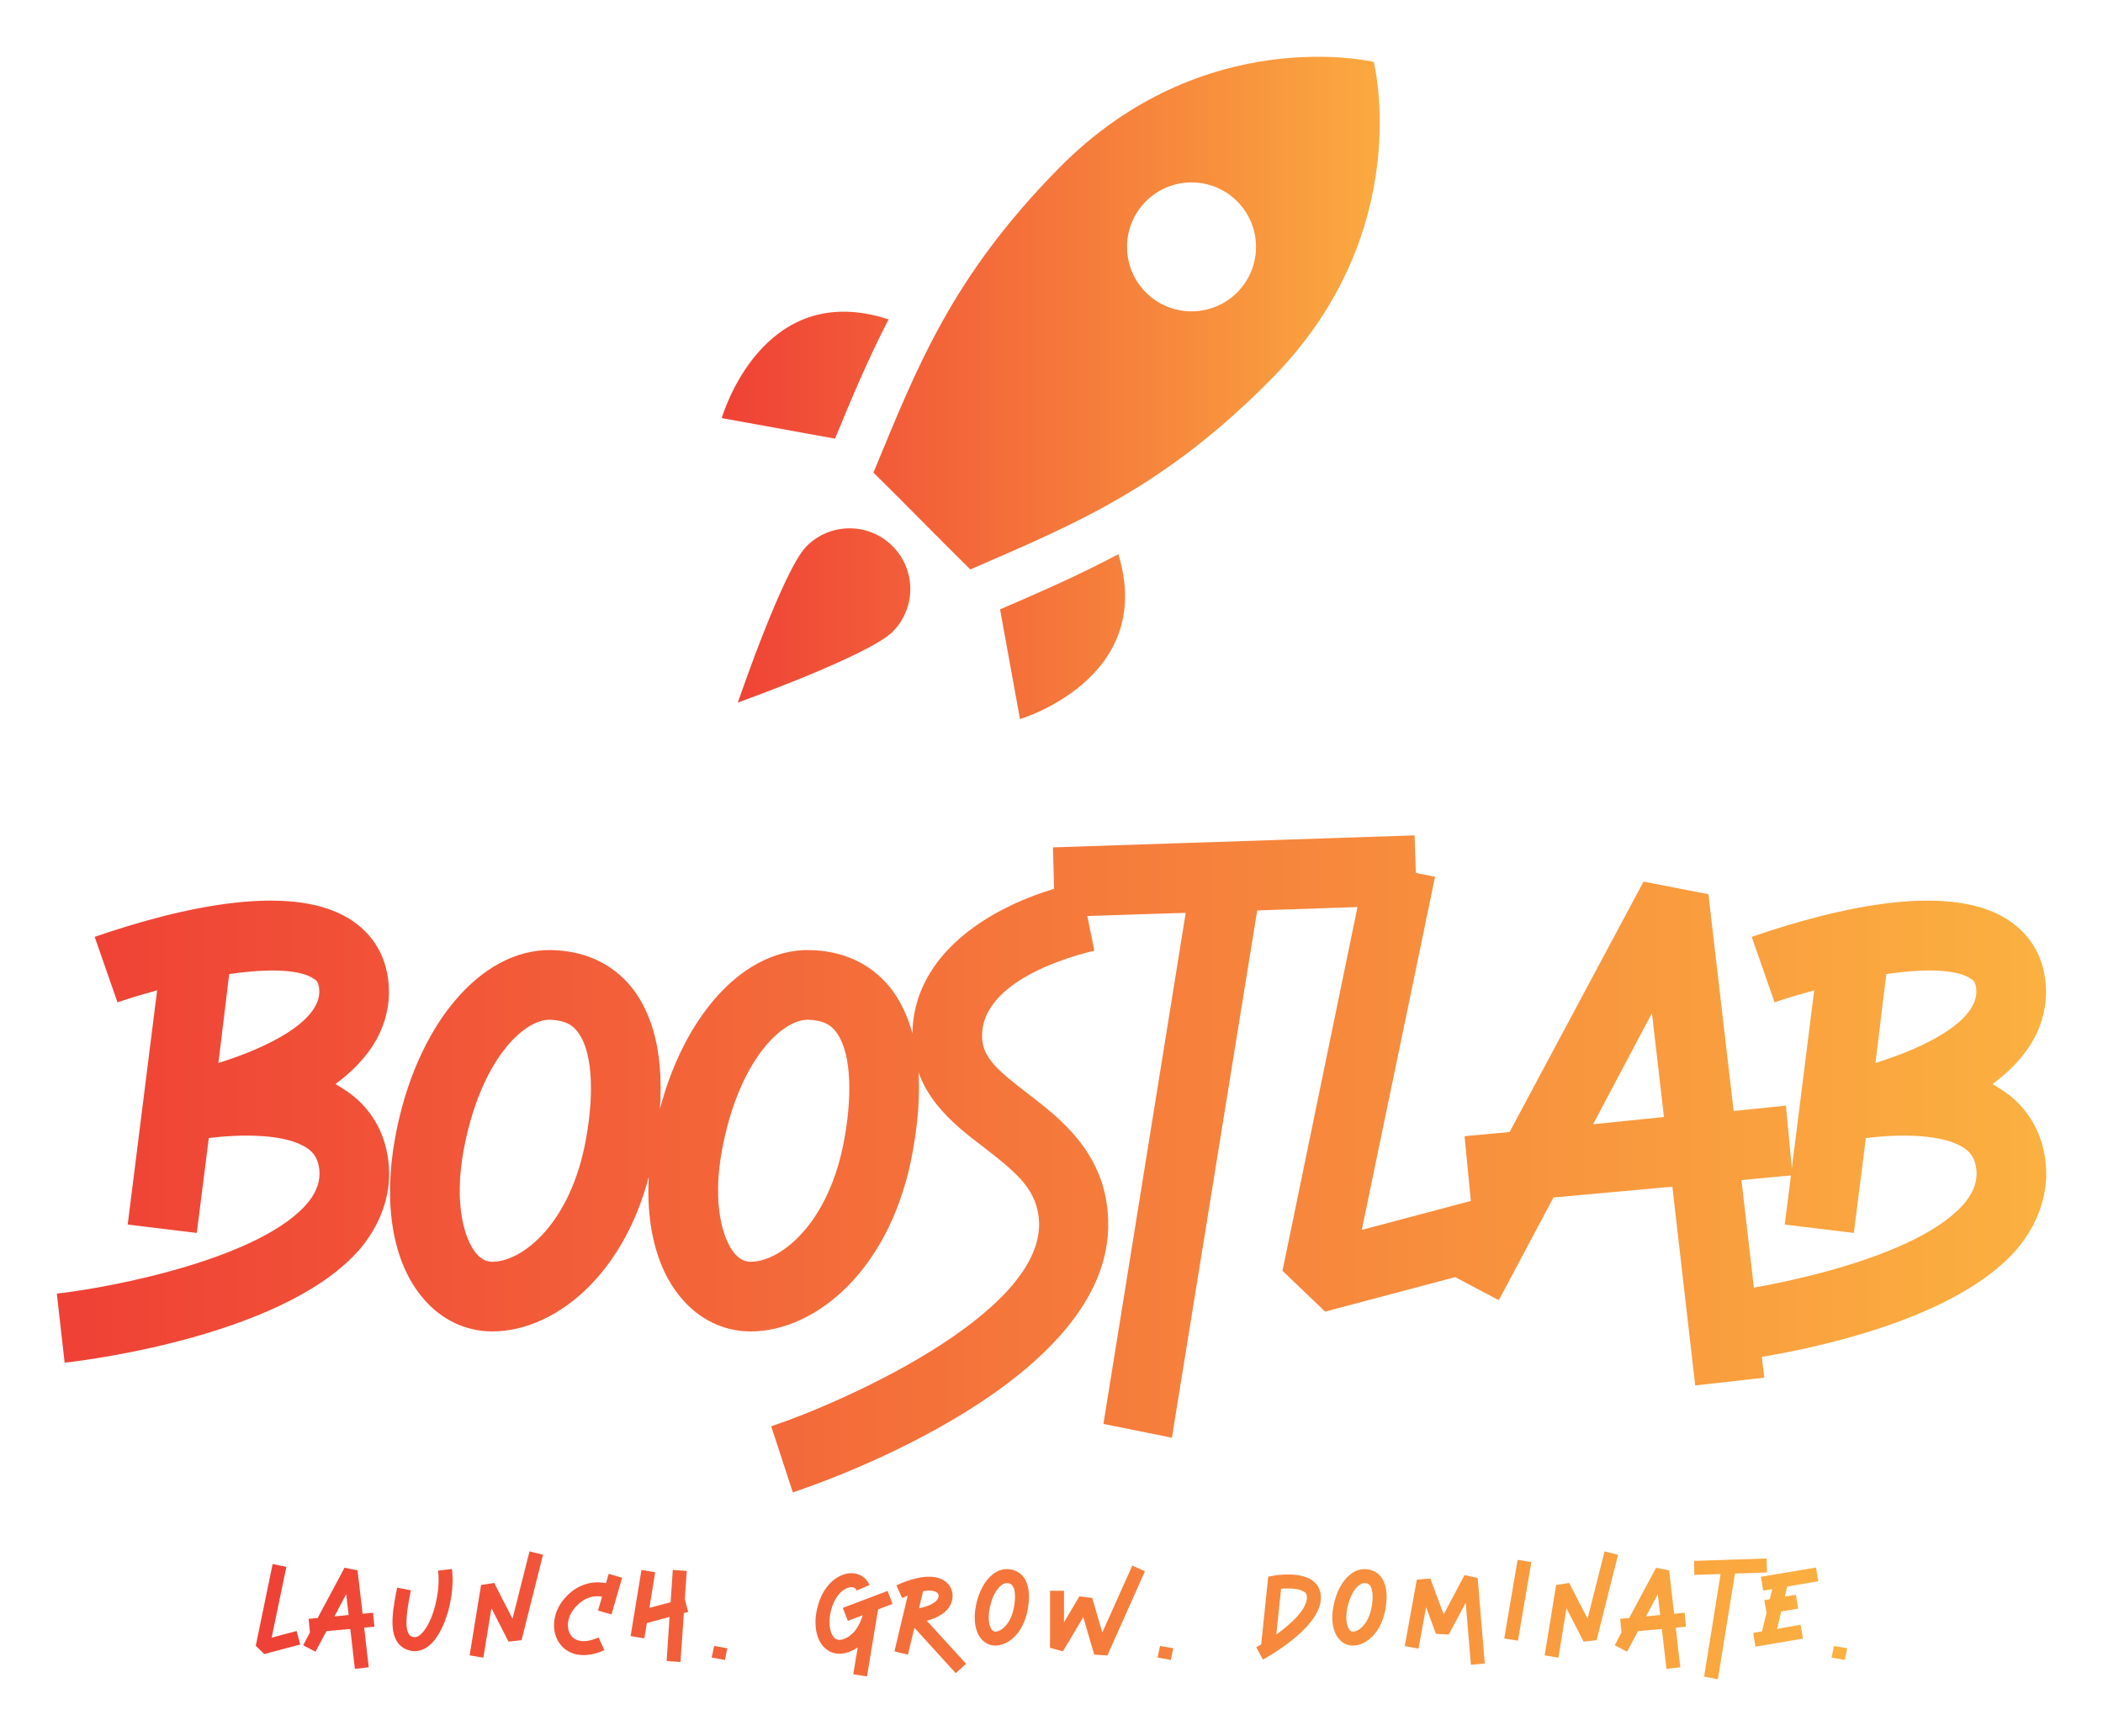 
        <svg xmlns="http://www.w3.org/2000/svg" xmlns:xlink="http://www.w3.org/1999/xlink" version="1.1" width="3171.429" 
        height="2618.692" viewBox="0 0 3171.429 2618.692">
			
			<g transform="scale(8.571) translate(10, 10)">
				<defs id="SvgjsDefs2814"><linearGradient id="SvgjsLinearGradient2821"><stop id="SvgjsStop2822" stop-color="#ef4136" offset="0"></stop><stop id="SvgjsStop2823" stop-color="#fbb040" offset="1"></stop></linearGradient><linearGradient id="SvgjsLinearGradient2824"><stop id="SvgjsStop2825" stop-color="#ef4136" offset="0"></stop><stop id="SvgjsStop2826" stop-color="#fbb040" offset="1"></stop></linearGradient><linearGradient id="SvgjsLinearGradient2827"><stop id="SvgjsStop2828" stop-color="#ef4136" offset="0"></stop><stop id="SvgjsStop2829" stop-color="#fbb040" offset="1"></stop></linearGradient></defs><g id="SvgjsG2815" featureKey="symbolFeature-0" transform="matrix(2.188,0,0,2.188,-33.035,-176.659)" fill="url(#SvgjsLinearGradient2821)"><path xmlns="http://www.w3.org/2000/svg" d="M120.999,81.15c0,0-13.696-3.266-25.332,8.557c-8.659,8.799-11.379,15.98-14.901,24.469c2.556,2.516,5.234,5.274,7.79,7.79  c8.432-3.658,15.608-6.577,24.266-15.376C124.459,94.769,120.999,81.15,120.999,81.15z M110.041,99.663  c-2.009,2.041-5.293,2.067-7.334,0.059c-2.041-2.009-2.067-5.292-0.058-7.334c2.009-2.041,5.292-2.067,7.333-0.059  C112.024,94.338,112.05,97.622,110.041,99.663z M81.984,101.857c-10.209-3.346-13.415,7.938-13.415,7.938l9.106,1.654  C79.01,108.219,80.324,105.06,81.984,101.857z M91.003,125.157l-0.055,0.024l1.602,8.821c0,0,10.985-3.252,7.909-13.261  C97.307,122.423,94.19,123.778,91.003,125.157z M82.328,126.963c-1.89,1.921-12.465,5.709-12.465,5.709s3.619-10.633,5.509-12.554  s4.98-1.946,6.9-0.055S84.219,125.042,82.328,126.963z"></path></g><g id="SvgjsG2816" featureKey="nameFeature-0" transform="matrix(2.642,0,0,2.642,10.567,125.271)" fill="url(#SvgjsLinearGradient2824)"><path d="M18.08 26.12 c0.24 1.96 -0.36 3.88 -1.64 5.56 c-4.72 6 -18.4 7.72 -19.92 7.88 l-0.52 -4.6 c3.64 -0.4 13.8 -2.36 16.8 -6.16 c0.52 -0.68 0.76 -1.36 0.68 -2.12 c-0.08 -0.64 -0.32 -1.08 -0.8 -1.4 c-1.4 -0.96 -4.28 -0.96 -6.56 -0.68 l-0.8 6.32 l-4.6 -0.56 l1.96 -15.6 c-0.84 0.24 -1.72 0.48 -2.64 0.8 l-1.52 -4.36 c5.8 -2 13.48 -3.76 17.32 -0.96 c1.04 0.76 2.28 2.16 2.28 4.68 c-0.04 2.64 -1.56 4.6 -3.56 6.08 c0.24 0.16 0.52 0.32 0.76 0.48 c1.56 1.08 2.52 2.68 2.76 4.64 z M6.76 19.6 c3.36 -1.04 6.68 -2.76 6.72 -4.72 c0 -0.64 -0.2 -0.8 -0.36 -0.88 c-0.76 -0.56 -2.68 -0.76 -5.64 -0.32 z M25.005 37.48 c-1.8 0 -3.44 -0.8 -4.64 -2.24 c-2 -2.36 -2.64 -6.24 -1.84 -10.64 c1.36 -7.48 5.68 -12.6 10.4 -12.52 c2.2 0.04 4.04 0.88 5.32 2.44 c1.88 2.32 2.44 6.08 1.56 10.92 l0 0 c-1.4 7.92 -6.48 12.04 -10.8 12.04 z M28.805 16.72 c-1.72 0 -4.6 2.68 -5.72 8.72 c-0.64 3.52 0.04 5.88 0.84 6.84 c0.4 0.48 0.8 0.56 1.08 0.56 c2 0 5.24 -2.56 6.24 -8.2 c0.6 -3.32 0.36 -6 -0.6 -7.16 c-0.28 -0.36 -0.72 -0.72 -1.8 -0.76 l-0.04 0 z M42.21 37.48 c-1.8 0 -3.44 -0.8 -4.64 -2.24 c-2 -2.36 -2.64 -6.24 -1.84 -10.64 c1.36 -7.48 5.68 -12.6 10.4 -12.52 c2.2 0.04 4.04 0.88 5.32 2.44 c1.88 2.32 2.44 6.08 1.56 10.92 l0 0 c-1.4 7.92 -6.48 12.04 -10.8 12.04 z M46.01 16.72 c-1.72 0 -4.6 2.68 -5.72 8.72 c-0.64 3.52 0.04 5.88 0.84 6.84 c0.4 0.48 0.8 0.56 1.08 0.56 c2 0 5.24 -2.56 6.24 -8.2 c0.6 -3.32 0.36 -6 -0.6 -7.16 c-0.28 -0.36 -0.72 -0.72 -1.8 -0.76 l-0.04 0 z M45.015 48.2 l-1.44 -4.4 c4.68 -1.56 18 -7.44 17.84 -13.56 c-0.08 -2.16 -1.44 -3.28 -3.6 -4.96 c-2.16 -1.64 -4.84 -3.68 -4.84 -7.48 c0 -6.4 7.08 -9.44 11.24 -10.24 l0.84 4.56 l-0.4 -2.28 l0.44 2.28 c-0.08 0.04 -7.48 1.56 -7.48 5.68 c0 1.44 1.08 2.32 3 3.8 c2.24 1.72 5.28 4.04 5.4 8.48 c0.36 10.68 -18.8 17.4 -21 18.12 z M86.58 9.08 l-10.64 0.36 l-5.68 35.12 l-4.56 -0.92 l5.48 -34.04 l-8.72 0.28 l-0.12 -4.64 l24.08 -0.8 z M80.465 36.16 l-2.84 -2.72 l5.6 -27.16 l4.56 0.92 l-4.88 23.52 l8.28 -2.2 l1.2 4.48 z M111.59 27.08 l-3.4 0.32 l1.52 13.16 l-4.6 0.52 l-1.52 -13.24 l-7.92 0.72 l-3.64 6.84 l-4.08 -2.16 l2.24 -4.24 l-0.44 -4.52 l3 -0.28 l8.92 -16.68 l4.32 0.84 l1.68 14.44 l3.48 -0.36 z M98.31 23.68 l4.72 -0.48 l-0.8 -6.92 z M128.435 26.12 c0.24 1.96 -0.36 3.88 -1.64 5.56 c-4.72 6 -18.4 7.72 -19.92 7.88 l-0.52 -4.6 c3.64 -0.4 13.8 -2.36 16.8 -6.16 c0.52 -0.68 0.76 -1.36 0.68 -2.12 c-0.08 -0.64 -0.32 -1.08 -0.8 -1.4 c-1.4 -0.96 -4.28 -0.96 -6.56 -0.68 l-0.8 6.32 l-4.6 -0.56 l1.96 -15.6 c-0.84 0.24 -1.72 0.48 -2.64 0.8 l-1.52 -4.36 c5.8 -2 13.48 -3.76 17.32 -0.96 c1.04 0.76 2.28 2.16 2.28 4.68 c-0.04 2.64 -1.56 4.6 -3.56 6.08 c0.24 0.16 0.52 0.32 0.76 0.48 c1.56 1.08 2.52 2.68 2.76 4.64 z M117.115 19.6 c3.36 -1.04 6.68 -2.76 6.72 -4.72 c0 -0.64 -0.2 -0.8 -0.36 -0.88 c-0.76 -0.56 -2.68 -0.76 -5.64 -0.32 z"></path></g><g id="SvgjsG2817" featureKey="sloganFeature-0" transform="matrix(1.06,0,0,1.06,35,261.898)" fill="url(#SvgjsLinearGradient2827)"><path d="M1.42 18.08 l-1.42 -1.36 l2.8 -13.58 l2.28 0.46 l-2.44 11.76 l4.14 -1.1 l0.6 2.24 z M19.693 13.54 l-1.7 0.16 l0.76 6.58 l-2.3 0.26 l-0.76 -6.62 l-3.96 0.36 l-1.82 3.42 l-2.04 -1.08 l1.12 -2.12 l-0.22 -2.26 l1.5 -0.14 l4.46 -8.34 l2.16 0.42 l0.84 7.22 l1.74 -0.18 z M13.053 11.84 l2.36 -0.24 l-0.4 -3.46 z M26.405 17.6 c-0.14 0 -0.28 0 -0.4 -0.02 c-1.04 -0.14 -1.88 -0.62 -2.44 -1.4 c-1.5 -2.06 -0.74 -5.82 -0.1 -9.12 l2.28 0.44 c-0.5 2.56 -1.2 6.08 -0.3 7.32 c0.12 0.18 0.34 0.4 0.86 0.46 c0.36 0.04 0.78 -0.16 1.22 -0.6 c1.88 -1.86 3.18 -6.84 2.74 -10.44 l2.3 -0.28 c0.54 4.34 -1.02 10 -3.4 12.38 c-1.02 1 -2 1.26 -2.76 1.26 z M37.778 18.68 l-2.28 -0.38 l1.9 -11.68 l2.18 -0.34 l3.04 5.94 l2.82 -11.18 l2.24 0.56 l-3.56 14.18 l-2.16 0.24 l-2.84 -5.54 z M59.05 11.5 l-2.24 -0.64 l0.68 -2.3 c-1.04 -0.2 -2.86 -0.14 -4.58 1.92 c-1.38 1.64 -1.32 3.54 -0.56 4.54 c0.84 1.12 2.52 1.22 4.56 0.3 l0.96 2.12 c-1.22 0.54 -2.4 0.82 -3.46 0.82 c-1.62 0 -2.98 -0.62 -3.9 -1.84 c-1.54 -2.02 -1.28 -5.16 0.62 -7.42 c2.34 -2.82 5.18 -3.06 7 -2.68 l0.46 -1.56 l2.22 0.66 z M71.782 11.1 l-0.72 0.18 l-0.56 8.12 l-2.3 -0.16 l0.48 -7.32 l-3.76 1.02 l-0.42 2.54 l-2.28 -0.38 l1.8 -10.98 l2.28 0.38 l-0.96 5.92 l3.52 -0.94 l0.36 -5.36 l2.32 0.16 l-0.32 4.7 z M75.675 18.66 l0.42 -1.92 l2.18 0.38 l-0.4 1.94 z M105.7 9.76 l-2.38 0.9 c-0.04 0.26 -0.1 0.58 -0.18 0.94 l-1.68 10.2 l-2.28 -0.36 l0.74 -4.46 c-0.46 0.32 -0.98 0.6 -1.58 0.8 c-1.48 0.52 -2.92 0.24 -3.94 -0.76 c-1.58 -1.54 -1.94 -4.5 -0.92 -7.52 c1.06 -3.24 3.4 -4.76 5.24 -4.84 c1.42 -0.06 2.6 0.68 3.16 1.96 l-2.14 0.92 c-0.06 -0.14 -0.24 -0.58 -0.92 -0.56 c-1.02 0.04 -2.42 1.08 -3.14 3.24 c-0.8 2.38 -0.42 4.4 0.34 5.14 c0.14 0.16 0.58 0.58 1.56 0.24 c1.84 -0.66 2.74 -2.52 3.16 -3.96 l-2.46 0.94 l-0.84 -2.16 l7.44 -2.82 z M117.912 19.7 l-1.72 1.56 l-6.86 -7.54 l-1.08 4.46 l-2.24 -0.54 l2.2 -9.24 c-0.3 0.12 -0.6 0.24 -0.92 0.38 l-0.96 -2.1 c5.1 -2.32 7.4 -1.32 8.32 -0.5 c0.92 0.8 1.24 2 0.86 3.22 c-0.56 1.84 -2.52 2.72 -4.12 3.16 z M110.772 7.64 l-0.68 2.84 c1.3 -0.26 2.92 -0.82 3.2 -1.76 c0.08 -0.24 0.1 -0.56 -0.16 -0.8 c-0.36 -0.32 -1.14 -0.48 -2.36 -0.28 z M122.745 16.68 c-0.9 0 -1.72 -0.4 -2.32 -1.12 c-1 -1.18 -1.32 -3.12 -0.92 -5.32 c0.68 -3.74 2.84 -6.3 5.2 -6.26 c1.1 0.02 2.02 0.44 2.66 1.22 c0.94 1.16 1.22 3.04 0.78 5.46 l0 0 c-0.7 3.96 -3.24 6.02 -5.4 6.02 z M124.645 6.3 c-0.86 0 -2.3 1.34 -2.86 4.36 c-0.32 1.76 0.02 2.94 0.42 3.42 c0.2 0.24 0.4 0.28 0.54 0.28 c1 0 2.62 -1.28 3.12 -4.1 c0.3 -1.66 0.18 -3 -0.3 -3.58 c-0.14 -0.18 -0.36 -0.36 -0.9 -0.38 l-0.02 0 z M141.357 18.32 l-2.18 -0.14 l-1.82 -6.22 l-3.38 5.68 l-2.14 -0.6 l0 -9.46 l2.32 0 l0 5.24 l2.56 -4.32 l2.12 0.26 l1.68 5.74 l4.98 -11.1 l2.1 0.94 z M149.69 18.66 l0.42 -1.92 l2.18 0.38 l-0.4 1.94 z M167.175 19 l-1.1 -2.04 c0.22 -0.14 0.5 -0.3 0.82 -0.48 l1.16 -11.24 l0.86 -0.16 c0.5 -0.1 4.9 -0.82 6.9 1.14 c0.56 0.56 1.18 1.56 0.94 3.18 c-0.76 4.7 -8.68 9.1 -9.58 9.6 z M170.195 7.24 l-0.8 7.6 c2.3 -1.64 4.76 -3.86 5.06 -5.8 c0.12 -0.78 -0.16 -1.06 -0.26 -1.16 c-0.72 -0.7 -2.66 -0.76 -4 -0.64 z M182.107 16.68 c-0.9 0 -1.72 -0.4 -2.32 -1.12 c-1 -1.18 -1.32 -3.12 -0.92 -5.32 c0.68 -3.74 2.84 -6.3 5.2 -6.26 c1.1 0.02 2.02 0.44 2.66 1.22 c0.94 1.16 1.22 3.04 0.78 5.46 l0 0 c-0.7 3.96 -3.24 6.02 -5.4 6.02 z M184.007 6.3 c-0.86 0 -2.3 1.34 -2.86 4.36 c-0.32 1.76 0.02 2.94 0.42 3.42 c0.2 0.24 0.4 0.28 0.54 0.28 c1 0 2.62 -1.28 3.12 -4.1 c0.3 -1.66 0.18 -3 -0.3 -3.58 c-0.14 -0.18 -0.36 -0.36 -0.9 -0.38 l-0.02 0 z M201.7 19.86 l-0.86 -10.3 l-2.82 5.3 l-2.12 -0.14 l-1.64 -4.42 l-1.26 6.88 l-2.28 -0.42 l2 -11.02 l2.24 -0.2 l2.22 5.96 l3.46 -6.52 l2.18 0.46 l1.18 14.22 z M209.512 15.86 l-2.28 -0.36 l2.22 -13.06 l2.28 0.38 z M216.225 18.68 l-2.28 -0.38 l1.9 -11.68 l2.18 -0.34 l3.04 5.94 l2.82 -11.18 l2.24 0.56 l-3.56 14.18 l-2.16 0.24 l-2.84 -5.54 z M237.398 13.54 l-1.7 0.16 l0.76 6.58 l-2.3 0.26 l-0.76 -6.62 l-3.96 0.36 l-1.82 3.42 l-2.04 -1.08 l1.12 -2.12 l-0.22 -2.26 l1.5 -0.14 l4.46 -8.34 l2.16 0.42 l0.84 7.22 l1.74 -0.18 z M230.758 11.84 l2.36 -0.24 l-0.4 -3.46 z M250.85 4.54 l-5.32 0.18 l-2.84 17.56 l-2.28 -0.46 l2.74 -17.02 l-4.36 0.14 l-0.06 -2.32 l12.04 -0.4 z M252.523 13.9 l3.9 -0.68 l0.4 2.3 l-7.88 1.34 l-0.38 -2.28 l1.46 -0.26 l0.74 -3.08 l-0.36 -2.1 l0.9 -0.16 l0.42 -1.68 l-1.5 0.26 l-0.38 -2.3 l9.14 -1.54 l0.38 2.28 l-5.16 0.88 l-0.4 1.68 l1.84 -0.32 l0.38 2.3 l-2.82 0.48 z M261.555 18.66 l0.42 -1.92 l2.18 0.38 l-0.4 1.94 z"></path></g>
			</g>
		</svg>
	